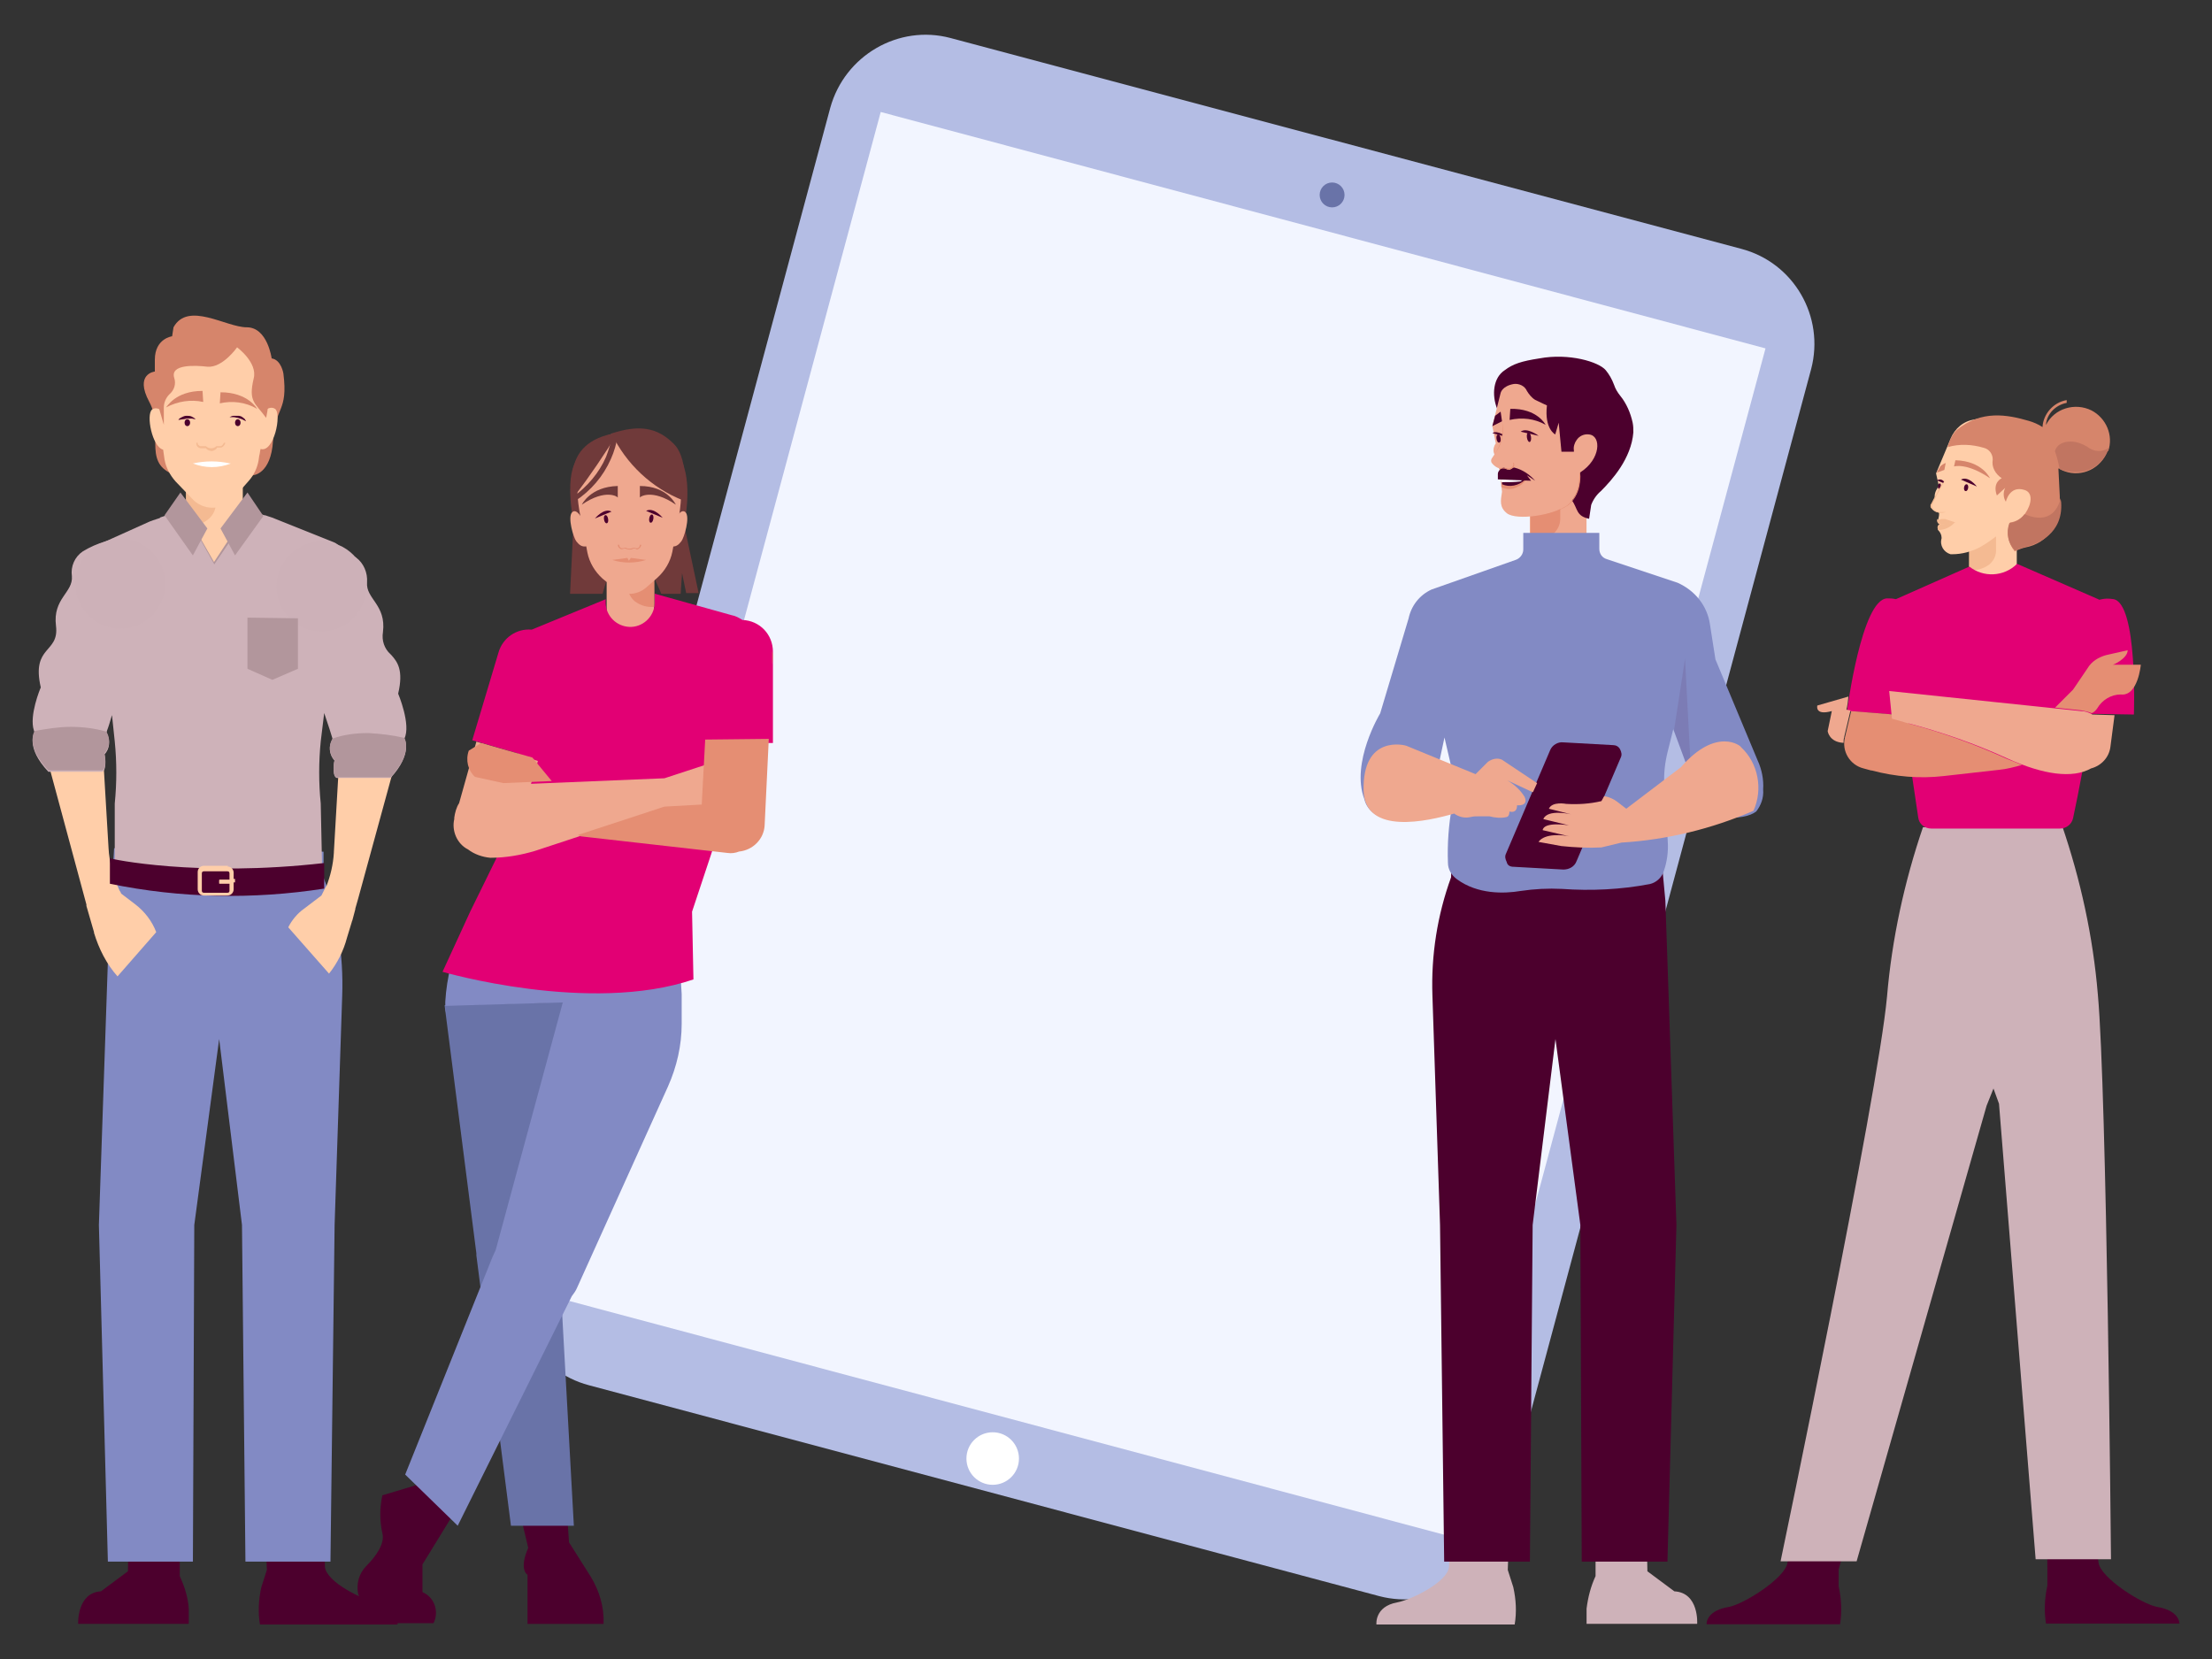 <?xml version="1.0" encoding="utf-8"?>
<!-- Generator: Adobe Illustrator 25.3.1, SVG Export Plug-In . SVG Version: 6.00 Build 0)  -->
<svg version="1.1" id="Layer_1" xmlns="http://www.w3.org/2000/svg" xmlns:xlink="http://www.w3.org/1999/xlink" x="0px" y="0px"
	 viewBox="0 0 320 240" style="enable-background:new 0 0 320 240;" xml:space="preserve">
<rect x="0" y="0" width="320" height="240" fill="#333333" stroke="none"/>
<style type="text/css">
	.st0{fill:#B4BDE4;}
	.st1{fill:#F2F5FF;}
	.st2{fill:#FFFFFF;}
	.st3{fill:#6973A8;}
	.st4{fill:#EFA88F;}
	.st5{fill:#E58E73;}
	.st6{fill:#4C002D;}
	.st7{fill:#CEB2B9;}
	.st8{fill:#828AC4;}
	.st9{opacity:0.1;fill:#4C002D;enable-background:new    ;}
	.st10{fill:#FFCEA9;}
	.st11{fill:#F4BA92;}
	.st12{fill:#D6856B;}
	.st13{fill:#C17561;}
	.st14{fill:#E20074;}
	.st15{fill:#703A3A;}
	.st16{fill:#B1959B;}
	.st17{fill:#CDB1B8;}
	.st18{fill:#B2969C;}
</style>
<g transform="translate(68.809)">
	<path class="st0" d="M68.7,5.5L183.1,36c7.6,2,12.1,9.8,10.1,17.4c0,0,0,0,0,0v0l-45,167.4c-2.1,7.6-9.9,12.1-17.5,10.1h0
		L16.4,200.4c-7.6-2-12.1-9.8-10.1-17.4c0,0,0,0,0,0l45-167.4C53.4,8,61.2,3.5,68.7,5.5z"/>
	<path class="st1" d="M12.4,187.9L58.6,16.2l128,34.2l-46.2,171.7L12.4,187.9z"/>
	<circle class="st2" cx="74.8" cy="211" r="3.8"/>
	<circle class="st3" cx="123.9" cy="28.2" r="1.8"/>
</g>
<g transform="translate(189.066 45.849)">
	<g transform="translate(18.623)">
		<g transform="translate(5.625 11.04)">
			<path class="st4" d="M16.2,9.2v16.1c0,1.8-1.8,3.3-4.1,3.3s-4.1-1.5-4.1-3.3V9.2c0-0.9,0.4-1.8,1.2-2.3c0.8-0.6,1.8-1,2.9-1h0.3
				C14.5,6,16.1,7.4,16.2,9.2L16.2,9.2z"/>
			<path class="st5" d="M12.4,5.9v12.3c0,0.9-0.5,1.8-1.2,2.3c-0.8,0.6-1.8,1-2.9,1H8.1V9.2c0-0.9,0.4-1.8,1.2-2.3
				c0.8-0.6,1.8-1,2.9-1L12.4,5.9z"/>
		</g>
		<path class="st6" d="M10,7.7C11.2,6.8,12.4,6.4,15,6c4.3-0.8,8.6,0.5,9.6,1.7c0.5,0.6,0.9,1.3,1.2,2.1c0.2,0.6,0.5,1.1,0.9,1.6
			l0,0c0.9,1.1,1.5,2.5,1.8,3.9c0.1,0.5,0.1,0.9,0.1,1.4c-0.3,3.8-3.1,6.9-4.7,8.5c-0.6,0.5-1.1,1.2-1.4,2l-0.3,2
			c-1.9-0.4-1.6-1.4-2.5-2.7s-5.6-3.8-5.6-3.8l-5.2-9.4C8.1,11.3,8.3,8.8,10,7.7z"/>
		<path class="st4" d="M8.1,20.5c-0.1,0.2-0.1,0.4,0,0.6c0.3,0.4,0.7,0.7,1.1,0.8c0.1,0.7,0.4,3.4,0.4,3.4c-0.2,1.3-0.4,2.2,0.7,3.1
			c1.4,1.1,6.8,0.3,8.8-1.2c0.2-0.1,0.3-0.2,0.4-0.4c1.6-1.6,1.4-4.3,1.4-4.3c3-1.9,3.1-5.3,1.3-5.5c-0.7-0.1-1.4,0.2-1.8,0.8
			c-0.3,0.4-0.5,1-0.4,1.5v0.2h-1.8l-0.4-4.2L17.3,17c0,0-1.6-0.8-1.2-4.2c0,0-0.9-0.4-1.7-0.8c-0.5-0.3-0.9-0.8-1.2-1.3
			c-0.3-0.7-1.1-1.1-1.9-1c-1.7,0.3-1.9,1.3-1.9,1.3l-1.2,4.8l0.5,2.5c-0.3,0.4-0.4,0.9-0.3,1.3l0.1,0.3L8.1,20.5z"/>
		<path class="st6" d="M13,23.6c-0.9,0.9-2.2,1.2-3.4,0.8v-0.5l-0.1-0.6l0.9-0.1l1.7,0.2L13,23.6z"/>
		<path class="st2" d="M12.6,23.5L12.6,23.5c-0.1,0.2-0.3,0.3-0.4,0.3l0,0c-0.8,0.1-1.6,0.1-2.4,0.1H9.5l-0.1-0.5
			C10.5,23.3,11.5,23.3,12.6,23.5z"/>
		<path class="st5" d="M13.2,23.6c-1.2-0.2-2.5-0.2-3.7-0.2c0-0.1,0-0.2,0.1-0.3c0.1-0.1,0.1-0.1,0.2-0.1
			C10.9,23,12.1,23.2,13.2,23.6z"/>
		<path class="st5" d="M9.6,24.2c-0.1,0.1-0.1,0.2-0.1,0.4c0.7,0.4,1.6,0.4,2.3,0c0.5-0.2,0.9-0.5,1.2-1h-0.1
			C12,24.4,10.7,24.7,9.6,24.2z"/>
		<path class="st6" d="M14.4,23.7c-0.8-0.9-1.8-1.6-3-1.9c-0.2-0.1-0.6,0.4-0.8,0.3c-0.7-0.3-0.7-0.4-1.2-0.1l0,0
			c-0.2,0.2-0.4,0.4-0.4,0.7c0,0.3,0,0.6,0,0.8l4.8,0.2c-0.2-0.3-0.4-0.5-0.6-0.8L14.4,23.7z"/>
		<ellipse transform="matrix(0.989 -0.146 0.146 0.989 -2.466 1.518)" class="st6" cx="9.1" cy="17.6" rx="0.3" ry="0.6"/>
		<path class="st6" d="M10.3,17.4c0,0-1.3-1.1-2.1-0.6L10.3,17.4z"/>
		<path class="st6" d="M8.6,14.3l0.8-0.6l0.2,1.4l-1.4,0.7L8.6,14.3z"/>
		<path class="st6" d="M10.8,13.3l-0.1,1.6c1.8-0.4,3.6-0.2,5.2,0.7C15.9,15.6,14.7,13.2,10.8,13.3z"/>
		<path class="st4" d="M9.6,15.1c0.3,1.8-0.1,3.6-1.1,5.2l1.8,0.8l1-4.6L9.6,15.1z"/>
		<path class="st5" d="M8.5,19.9c1.1-1.4,1.5-3.1,1.1-4.8H9.6C9.9,16.8,9.5,18.5,8.5,19.9L8.5,19.9z"/>
		<ellipse transform="matrix(0.991 -0.132 0.132 0.991 -2.176 1.937)" class="st6" cx="13.5" cy="17.4" rx="0.3" ry="0.7"/>
		<path class="st6" d="M14.9,17.2c0,0-1.7-1.3-2.6-0.6L14.9,17.2z"/>
		<path class="st5" d="M10.5,22.1c0.2,0,0.5-0.1,0.7-0.3c0.2-0.2,0.2-0.5,0.1-0.7h-0.1c0.1,0.2,0.1,0.4-0.1,0.6
			c-0.2,0.2-0.5,0.3-0.8,0.2c-0.4-0.1-0.8-0.1-1.1,0V22c0.3-0.1,0.7-0.1,1,0C10.3,22.1,10.3,22.1,10.5,22.1z"/>
		<path class="st5" d="M13.6,28.9c1.9-0.1,3.8-0.6,5.5-1.6c0.9-0.7,1.5-1.8,1.7-2.9c0.1-0.6,0.2-1.2,0.1-1.8h-0.1
			c0,0,0.2,3.2-1.8,4.7c-1.7,1-3.5,1.5-5.4,1.6L13.6,28.9z"/>
	</g>
	<g transform="translate(2.356 70.061)">
		<path class="st7" d="M46.8,106.3l-7.4,0.1v5.7c-0.7,1.5-1.1,3.1-1.3,4.7v2.2h16c0,0,0.3-4.5-3.3-4.7l-3.9-2.9L46.8,106.3z
			 M18.5,102.6l-0.3,8.2c-0.3,2.2-5.4,4.7-7.5,5.1c-3.3,0.6-3,3.2-3,3.2h20c0.3-1.8,0.2-3.6-0.2-5.4l0,0l-0.8-2.5l0.3-8.5
			L18.5,102.6z"/>
		<path class="st6" d="M18.5,11L18.5,11l0.1-3.7C34,7,48.9,6.8,48.9,6.8l0.2,3.3l0.4,4.3l1.6,46.9L49.8,110H37.4
			c0,0-0.2-48.7-0.2-48.7l-3.6-26.9l-3.3,26.9L29.9,110H17.5l-0.6-48.7l-1.1-33.2C15.6,22.3,16.5,16.5,18.5,11L18.5,11z"/>
	</g>
	<g transform="translate(0 25.145)">
		<path class="st8" d="M10.6,32.2l4.1-13.7c0.4-1.9,1.6-3.4,3.3-4.2L30.2,10c0.6-0.2,1.1-0.8,1.1-1.5V6.1h11v2.3
			c0,0.7,0.4,1.3,1.1,1.5l10.2,3.4c2.5,1.1,4.3,3.3,4.7,6l0.8,5.1l6.1,14.6c0.6,1.3,0.9,2.8,0.8,4.2c0.1,1.2-0.3,2.3-1,3.2
			c-1.8,1.4-7.3,1.4-8.4-1.9c0-0.1-0.1-0.2-0.1-0.4c-1.1-3.2-3.2-8.8-3.5-9.6l0,0l-0.8,3.2c-0.4,1.6-0.6,3.2-0.5,4.9l0.5,8.1
			c0.1,1.5-0.1,3-0.6,4.4l0,0c-0.3,0.9-1.1,1.6-2,1.8c-4.2,0.8-8.5,1-12.7,0.7c-2-0.1-4,0-6,0.3c-2.4,0.4-6.2,0.5-9.2-1.7
			c-0.8-0.6-1.3-1.4-1.3-2.4c-0.1-2.7,0.1-5.5,0.6-8.2c0.4-1.8,0.3-3.7-0.1-5.6l-1-4.3l-1.5,7c-0.6,3-3.4,5-6.4,4.8
			c-1.7-0.1-3.3-1.2-3.7-2.9C6.3,39.3,10.6,32.2,10.6,32.2z"/>
		<path class="st9" d="M53.1,34.7l1.6-10.4l0.9,17.2L53.1,34.7z"/>
		<path class="st6" d="M29.9,54.4l7.2,0.4c0.8,0,1.6-0.4,1.9-1.2l6.4-15c0.2-0.4,0.1-0.8-0.1-1.2c-0.2-0.4-0.6-0.6-1-0.6l-7.2-0.4
			c-0.8-0.1-1.6,0.4-1.9,1.1l-6.4,15c-0.2,0.4-0.1,0.8,0.1,1.2C29,54.2,29.4,54.4,29.9,54.4z"/>
		<path class="st4" d="M54.1,40l-7.9,6L44.9,45c-0.5-0.4-1.2-0.7-1.8-0.8H43l-0.4,0.7c-1.7,0.4-3.4,0.5-5.1,0.4c0,0-2-0.4-2.5,0.7
			l0,0l3.2,0.8c0,0-3.4-0.8-4,0.7l0,0l3.7,0.9c0,0-3.6-0.6-3.8,0.7l0,0L38,50c-0.9-0.2-3.6-0.5-4.5,0.8l0,0l3.3,0.6
			c1.9,0.2,3.9,0.3,5.8,0.2l0,0l2.9-0.7c6.6-0.4,13.1-2,19.1-4.6c1.4-3.1,0.7-6.9-1.8-9.2C62.9,37,59.3,34,54.1,40z M8.2,43.4
			c0.2,6.5,9.3,4.4,13.1,3.3c0.7,0.5,1.5,0.7,2.4,0.5c0.4-0.1,0.7-0.1,1.1-0.1h1.6c0.8,0.2,1.7,0.3,2.5,0.1c0.4-0.1,0.4-0.7,0.4-0.8
			l0,0c0,0,1.1,0.4,1.1-0.9c0,0,1.7,0.2,1.1-1.2c-0.6-1-1.5-1.8-2.5-2.4l3,1.4c0.2,0.1,0.4,0.2,0.7,0.3l0.6-1.3l-5.1-3.4
			c-0.7-0.3-1.4-0.1-2,0.3c-0.6,0.6-1.2,1.2-1.8,1.8l-10-4.1C14.2,36.8,8,35.2,8.2,43.4L8.2,43.4z"/>
	</g>
</g>
<g transform="translate(238.387 51.981)">
	<g transform="translate(31.893)">
		<g transform="translate(5.479 9.099)">
			<path class="st10" d="M9.1,25.9c0,1.5,1.5,2.8,3.4,2.8s3.5-1.2,3.5-2.8V8.7c-0.2-1.6-1.5-2.7-3-2.8c-0.1,0-0.3,0-0.4,0
				c-0.9,0-1.7,0.3-2.4,0.8c-0.6,0.5-1,1.2-1,2L9.1,25.9z"/>
			<path class="st11" d="M9.1,8.7v12.7c1,0.1,2.1-0.2,2.9-0.8c0.6-0.5,1-1.2,1-2V6c-0.1,0-0.3,0-0.4,0c-0.9,0-1.7,0.3-2.4,0.8
				C9.4,7.3,9.1,8,9.1,8.7L9.1,8.7z"/>
		</g>
		<path class="st10" d="M24.3,10.9c-0.4-0.3-0.8-0.6-1.1-0.8c-2.3-1.6-5.1-2.1-7.8-1.4c-1.6,0.2-2.9,1.3-3.5,2.8l-2.1,5l0.4,1.8
			l-0.3,0.5c-0.3,0.5-0.4,1.1-0.2,1.7l0.5,1.3V22c0.1,0.4,0,0.8-0.1,1.2c0.1,0.2,0.2,0.5,0.2,0.7c-0.3,0.1-0.3,0.6-0.2,0.8l0,0
			c0.3,0.3,0.5,0.7,0.5,1.1v0.1c-0.3,1,0.3,2,1.3,2.3c0.1,0,0.2,0,0.2,0c1.5,0,2.9-0.4,4.2-1.1l0,0c3.5-2.1,3.7-3.2,3.7-3.2
			c2.1,0,4-1.1,4.9-2.9C26.9,17.7,27.4,13.4,24.3,10.9z"/>
		<path class="st6" d="M11.1,18c-0.1-0.4-0.5-0.7-0.9-0.6c-0.1,0-0.2,0.1-0.3,0.1L11.1,18z"/>
		<ellipse transform="matrix(0.168 -0.986 0.986 0.168 -9.487 25.424)" class="st6" cx="10.3" cy="18.3" rx="0.4" ry="0.2"/>
		<path class="st10" d="M11.2,17.3L9.1,21c-0.1,0.1-0.1,0.3,0,0.5c0.2,0.3,0.7,0.9,2,0.6"/>
		<path class="st11" d="M11.2,17.3c-0.3,0.5-0.5,1-0.8,1.5c-0.3,0.5-0.6,1-0.8,1.5l-0.2,0.4l-0.1,0.2c0,0.1-0.1,0.1-0.1,0.2
			c0,0.1,0,0.3,0.1,0.4c0.1,0.1,0.2,0.2,0.3,0.3c0.1,0.1,0.2,0.2,0.4,0.2c0.1,0.1,0.3,0.1,0.4,0.1c0.3,0,0.6,0,0.8,0
			c-0.3,0.1-0.6,0.1-0.8,0.1c-0.3,0-0.6-0.1-0.8-0.3c-0.1-0.1-0.2-0.2-0.3-0.3C9,21.5,9,21.4,9,21.3c0-0.1,0-0.2,0-0.2
			C9,21,9,21,9.1,20.9l0.1-0.2l0.2-0.4c0.3-0.5,0.6-1,0.8-1.5C10.5,18.3,10.9,17.8,11.2,17.3z"/>
		<path class="st12" d="M17.6,17.2c0,0-1.1-2.5-5-2.6l-0.2,0.9C12.4,15.5,14.2,14.9,17.6,17.2z"/>
		<path class="st12" d="M9.9,16.4l1.1-0.4l0.2-1c-0.3,0.1-0.6,0.3-0.8,0.5L9.9,16.4z"/>
		<path class="st6" d="M15.7,18.4c0,0-1.2-1.6-2.3-1L15.7,18.4z"/>
		<ellipse transform="matrix(0.168 -0.986 0.986 0.168 -6.559 29.348)" class="st6" cx="14.1" cy="18.6" rx="0.5" ry="0.3"/>
		<path class="st11" d="M12.5,23.6c-0.6,0.7-1.5,1.1-2.4,1.1c0,0-0.3-0.6,0.2-0.8L12.5,23.6z"/>
		<path class="st11" d="M12.6,23.6c-0.7,0.2-1.5,0.3-2.3,0.3c-0.2-0.1-0.5-0.5-0.3-0.8l0,0c0.1,0.1,0.2,0.1,0.3,0.1l0.3-0.1
			c0.2,0,0.3,0,0.5,0L12.6,23.6z"/>
		<path class="st12" d="M34.6,13.2c-0.9,2.6-3.7,3.9-6.2,3c-0.3-0.1-0.5-0.2-0.8-0.4h-0.1l0.2,4v0.7c0.4,3.2-1.8,6.1-4.9,6.7
			c-0.5,0.1-1,0.3-1.5,0.5l-0.1,0.1c-1-1.2-1.3-2.8-0.7-4.2c0.9-0.1,1.7-0.6,2.2-1.3c0.9-1.3,1.2-3-0.1-3.4
			c-2.2-0.7-2.7,1.7-2.7,1.7c-0.4-0.6-0.4-1.4-0.1-2l-1.2,1.1c-0.7-1.9,0.7-2.5,0.7-2.5c-0.9-0.6-1.5-1.6-1.3-2.7
			c0-0.8-0.5-1.5-1.3-1.7c-1.7-0.5-3.5-0.6-5.2-0.1c0.2-0.9,0.6-1.8,1.3-2.5c3.6-2.9,7.3-2.2,10.4-1.3c0.7,0.2,1.4,0.5,2,0.9
			c0.1-1.9,1.6-3.6,3.5-3.9v0.4c-1.6,0.3-2.9,1.6-3,3.2c1.2-2.4,4.2-3.3,6.6-2.1c2.1,1.1,3.2,3.6,2.4,5.9L34.6,13.2z"/>
		<path class="st13" d="M34.8,12.8c-0.6,2.1-2.5,3.5-4.7,3.5c-0.8,0-1.6-0.1-2.4-0.4l0,0c-0.2-0.9-0.4-1.8-0.7-2.6
			c0,0,0.2-1.4,2.3-1.4c0.8,0,1.6,0.3,2.3,0.7C32.6,13.4,33.8,13.5,34.8,12.8z"/>
		<path class="st13" d="M22.9,27.1c-0.5,0.1-1,0.3-1.5,0.5l-0.1,0.1c-1.1-1-1.4-2.6-0.9-4c0.9-0.1,1.7-0.6,2.2-1.3
			c4,1.7,5-1.3,5.2-2.3l0.1,0.6C28.2,25.3,24.4,26.7,22.9,27.1z"/>
	</g>
	<g transform="translate(0 60.39)">
		<path class="st6" d="M22.4,105.8l-2.2,7.9c-0.3,2.2-6.3,6-8.5,6.4c-3,0.5-3.2,2.1-3.2,2.4v0.1h19.3c0.3-1.8,0.2-3.7-0.2-5.5l0,0
			v-2.4l2.4-8.9L22.4,105.8z M57.7,105.8l0.1,8.8v2.4c-0.4,1.8-0.5,3.7-0.2,5.5h19.3c0,0,0,0,0,0l0,0c0-0.3-0.2-1.9-3.2-2.4
			c-2.2-0.4-8.2-4.2-8.5-6.4l-1-7.8L57.7,105.8z"/>
		<path class="st7" d="M41.5,6.8v0.5h-1.7c-2.7,7.9-4.5,16.2-5.2,24.5c-1.3,14.3-15.4,81.7-15.4,81.7h11L49,47.6l1-2.5l0.8,2.2
			l5.3,65.9h10.9c0,0-0.6-67.5-1.9-81.7c-0.7-8.4-2.5-16.6-5.2-24.5l0,0L41.5,6.8z"/>
	</g>
	<g transform="translate(15.814 23.385)">
		<path class="st14" d="M37.6,6.2L37.6,6.2c-1.9,1.9-4.9,2-6.9,0.4l0,0l-10.6,4.7L20,11.3c-0.4-0.1-0.8-0.1-1.2-0.1
			C15.1,11.3,13,27.5,13,27.5l0,0l8.1,0.6c0.8,5.5,1.7,11.3,2.2,14.8c0.1,0.9,0.9,1.6,1.9,1.6h18.6c0.9,0,1.7-0.6,1.9-1.5
			c0.8-3.7,1.9-9.4,2.7-15.1l6.1,0.1c0,0,0.6-16.2-3-16.7c-0.7-0.1-1.3-0.1-2,0.1l-0.2-0.1l0,0L37.6,6.2z"/>
		<path class="st5" d="M13.6,27.5l-0.9,3.8c-0.5,2,0.7,4,2.7,4.5h0l1.1,0.3h0.1c3.4,0.9,6.9,1.2,10.4,0.8l8-0.9
			c1.1-0.1,2.2-0.4,3.3-0.7c-0.7-0.3-1.4-0.6-2.2-0.9c-4.6-2.1-9.3-3.8-14.2-5.1l0.3-1.1L13.6,27.5z M53.6,18.7l-3.1,0.7
			c-1.1,0.3-2.1,0.9-2.7,1.9l-2.1,3.1L43.1,27l3.8,0.4c0.5,0.1,1,0.2,1.5,0.4c0.3-0.1,0.6-0.4,0.8-0.7c0.7-1.2,2-2,3.4-2
			c2.5,0.3,2.9-4.3,2.9-4.3h-4.1C51.4,20.9,53.6,19.9,53.6,18.7L53.6,18.7z"/>
		<path class="st4" d="M19.1,24.6l0.4,4l2.1,0.6c5,1.3,9.9,3,14.7,5.2c5.1,2.3,9.3,2.9,12,1.4c1.5-0.4,2.6-1.6,2.8-3.1l0.6-4.6
			l-3.2-0.1c-0.5-0.3-1.1-0.5-1.7-0.5l0,0L19.1,24.6z M13.2,25.4l-4.5,1.3c0,0-0.4,1.5,2.1,0.8l-0.6,2.9c0,0,0.2,1.6,2.3,1.7
			c0-0.3,0-0.6,0.1-0.8v-0.1l0.9-3.8l-0.6-0.1l0,0C12.9,27.4,13.1,26.6,13.2,25.4L13.2,25.4z"/>
	</g>
</g>
<g transform="translate(46.316 56.106)">
	<g transform="translate(0 60.713)">
		<path class="st6" d="M35.3,96.1L27.7,97l2.4,10.1c-1.4,3.2-0.1,3.9-0.1,3.9l0,0v7.1h11c0.1-2.4-0.6-4.8-1.9-6.9l0,0l-3.1-4.9
			L35.3,96.1z M15.4,96.6L14,98l-5,1.5c-0.4,1.8-0.4,3.7,0,5.5c0.4,1.5-1,3.4-2.3,4.7c-1.1,1.1-1.5,2.6-1.2,4.1l1.7,4.2h9.2
			c0.8-1.6,0.2-3.6-1.4-4.4c0,0,0,0,0,0c-0.1,0-0.1-0.1-0.2-0.1v-4L21,99.4L15.4,96.6z"/>
		<path class="st3" d="M36.7,28.1l-18.7,0.5l4.6,35.9c0,0.1,0,0.2,0,0.3l0,0l5,39.1h9.1l-2.2-39.9c0-0.7-0.1-1.3-0.3-2L36.7,28.1z"
			/>
		<path class="st8" d="M26.3,6.9c-2.3,4.6-4.1,8.2-5.6,10.9c-1.5,3.2-2.4,6.8-2.6,10.3v0.6l17-0.5l-9.7,35.8
			c-0.2,0.4-0.3,0.7-0.5,1.1L12.3,96.5l7.6,7.4l16.5-33.2c0.3-0.4,0.6-0.8,0.8-1.3l0,0l13.1-29c1.3-2.9,2-6,2-9.1l0,0V27
			c-0.1-2.4-0.4-4.8-0.7-7.2c-0.6-3-1.6-7.3-3.1-12.9L26.3,6.9L26.3,6.9z M18.1,28.8c0,0.4,0.1,0.9,0.2,1.3L18.1,28.8z"/>
	</g>
	<g transform="translate(30.253)">
		<g transform="translate(5.191 10.105)">
			<path class="st4" d="M12.9,26c0,1.5-1.5,2.8-3.4,2.8S6,27.5,6,26V8.9c0.2-1.6,1.5-2.7,3-2.8h0.4c0.9,0,1.7,0.3,2.4,0.8
				c0.6,0.5,1,1.2,1,2L12.9,26z"/>
			<path class="st5" d="M12.9,8.9v12.7c-0.1,0-0.3,0-0.4,0c-0.9,0-1.7-0.3-2.4-0.8c-0.6-0.5-1-1.2-1-2V6h0.4c0.9,0,1.7,0.3,2.4,0.8
				C12.5,7.4,12.9,8.1,12.9,8.9L12.9,8.9z"/>
		</g>
		<path class="st15" d="M5.9,29.8l0.5-10.3c0,0-1.5-7.4,0.8-9.4h14.6c2,3.4,0.6,9.7,0.6,9.7l2.1,9.9h-1.8l-0.6-2.9l-0.2,3h-2.8
			c0,0-3.2-7.7-4.8-7.7c-1.6,0-3.7,7.7-3.7,7.7L5.9,29.8z"/>
		<path class="st4" d="M21,19.2c0,0,0.9-1.9,1.6-1.2c0.7,0.7-0.2,3.7-0.6,4.2c-0.4,0.5-0.8,0.9-1.6,0.7C19.7,22.6,21,19.2,21,19.2z"
			/>
		<path class="st4" d="M7.8,19.2c0,0-0.9-1.9-1.6-1.2c-0.7,0.7,0.2,3.7,0.6,4.2c0.4,0.5,0.8,0.9,1.6,0.7C9.1,22.6,7.8,19.2,7.8,19.2
			z"/>
		<path class="st4" d="M7,12.1c0.3-1.9,1.4-3.6,3.1-4.6c2.7-1.6,6-1.6,8.7,0c1.7,1,2.9,2.7,3.1,4.6l0,0c0.2,2.4,0.1,4.9-0.4,7.3
			l-0.8,4.3c-0.3,1.5-1.1,2.8-2.2,3.8l-1.6,1.4c-1.4,1.2-3.4,1.2-4.7,0l-1.6-1.3c-1.1-1-1.9-2.3-2.2-3.8l-0.8-4.3
			C7,17,6.8,14.6,7,12.1L7,12.1z"/>
		<path class="st5" d="M16.9,24.9c-1.6,0.5-3.3,0.5-4.9,0l2.2-0.3l0.2,0.4l0.3-0.4L16.9,24.9z"/>
		<path class="st5" d="M14.5,23.4c0.2,0,0.3,0,0.5-0.1c0.1-0.1,0.2-0.1,0.4,0c0.1,0.1,0.3,0.1,0.4,0c0.2-0.1,0.4-0.4,0.4-0.6H16
			c0,0.2-0.1,0.4-0.3,0.5c-0.1,0-0.2,0-0.3,0c-0.2-0.1-0.3-0.1-0.5,0c-0.3,0.1-0.6,0.1-0.8,0c-0.2-0.1-0.3-0.1-0.5,0
			c-0.1,0-0.2,0-0.3,0c-0.2-0.1-0.3-0.3-0.3-0.5h-0.2c0,0.3,0.2,0.5,0.4,0.6c0.1,0.1,0.3,0,0.4,0c0.1-0.1,0.2-0.1,0.4,0
			C14.1,23.3,14.3,23.4,14.5,23.4L14.5,23.4z"/>
		<path class="st6" d="M19.3,18.8c0,0-1.3-1.6-2.4-1L19.3,18.8z"/>
		<ellipse transform="matrix(0.168 -0.986 0.986 0.168 -3.958 33.198)" class="st6" cx="17.7" cy="18.9" rx="0.6" ry="0.3"/>
		<path class="st15" d="M21.2,16.9c0,0-1.2-2.7-5.2-2.7v1.7C15.9,15.8,17.7,14.5,21.2,16.9z"/>
		<path class="st6" d="M9.5,18.9c0,0,1.3-1.6,2.4-1L9.5,18.9z"/>
		<ellipse transform="matrix(0.986 -0.168 0.168 0.986 -3.028 2.136)" class="st6" cx="11.1" cy="19" rx="0.3" ry="0.6"/>
		<path class="st15" d="M7.6,16.9c0,0,1.2-2.6,5.2-2.7v1.7C12.9,15.8,11.1,14.5,7.6,16.9z"/>
		<path class="st15" d="M11.9,6.6c2.1,4.4,5.8,7.9,10.4,9.7c0,0,1-5.8-1.4-8.2S15.9,5.3,11.9,6.6z"/>
		<path class="st15" d="M12.8,6.5c-1.9,3.1-4,6.2-6.2,9.1C6.6,15.5,4,7.8,12.8,6.5z"/>
		<path class="st15" d="M6.6,16.4c2.3-1.5,4.1-3.6,5.2-6.1c0.5-1.1,0.8-2.2,1-3.4L12,6.8C11.8,7.9,11.5,9,11.1,10
			c-1,2.3-2.7,4.3-4.8,5.8L6.6,16.4z"/>
	</g>
	<g transform="translate(12.101 23.483)">
		<path class="st14" d="M36.3,6.3v1.4c-0.1,2-1.8,3.5-3.7,3.4c-1.8-0.1-3.3-1.5-3.4-3.4V7.1l-10.7,4.4c-2.2-0.2-4.2,1.2-4.8,3.3
			L9.9,27.5l6.6,1.9l1,6.8L9.6,52.3l-4,8.7c0,0,21.3,6.2,36.3,1.1l-0.2-9.8l8.1-24.4h3.6V14.7c0-2.5-1.9-4.5-4.4-4.6
			c-0.5-0.3-1-0.6-1.6-0.7L36.3,6.3z"/>
		<path class="st4" d="M10.5,27.7l-2.5,8.9c-0.4,0.6-0.6,1.4-0.7,2.1v0.2c-0.4,1.7,0.4,3.6,2,4.4c0.9,0.7,2.1,1.1,3.2,1.2h0.1
			c2.2,0,4.4-0.4,6.4-1l18.8-6.2l5.7-0.3v-5.9l-5.8,1.9l-19.3,0.8l1-3.3L10.5,27.7z"/>
		<path class="st5" d="M43.6,27.4l-0.5,9.4l-5.4,0.3l-12.5,4.1l0.4,0.2l21.2,2.4c0.6,0.1,1.2,0,1.7-0.2c2-0.2,3.6-1.8,3.7-3.8
			l0.6-12.5L43.6,27.4z M11.2,27.9L9.4,29c-0.5,1.4-0.1,2.9,0.9,3.8l0,0l4.1,0.9l7-0.3l-2.8-3.4L11.2,27.9z M53.3,14.6v2l0.1-1.1
			C53.4,15.2,53.4,14.9,53.3,14.6L53.3,14.6z"/>
	</g>
</g>
<g transform="translate(0 40.049)">
	<g transform="translate(21.924 14.654)">
		<path class="st10" d="M13.2,9.2v16.1c0,1.8-1.8,3.3-4.1,3.3s-4.1-1.5-4.1-3.3V9.2c0-0.9,0.5-1.8,1.2-2.3c0.8-0.6,1.8-1,2.9-1h0.2
			C11.5,6,13.2,7.4,13.2,9.2L13.2,9.2z"/>
		<path class="st11" d="M9.3,5.9v12.3c0,0.9-0.5,1.8-1.2,2.3c-0.8,0.6-1.8,1-2.9,1H5V9.2c0-0.9,0.5-1.8,1.2-2.3c0.8-0.6,1.8-1,2.9-1
			L9.3,5.9z"/>
	</g>
	<path class="st10" d="M24.8,20.2c0,0-1.2-1.8-2.2-1c-1,0.8,0.3,6.6,2.2,5.8V20.2z"/>
	<path class="st12" d="M36.6,28.7c0,0,2.6-0.1,2.9-5c0.3-5,2.2-4.1,1.5-9.7c0,0-0.3-2-1.7-2.2c0,0-0.6-4.5-3.6-4.5s-8.5-3.8-10.6,0
		l-0.2,1.3c0,0-2.5,0.3-2.5,3.4v1.7c0,0-3,0.3-0.8,4.4s-1,8.6,3.3,10.4c1.9,1.1,4,1.6,6.1,1.5C34.8,30.1,36.6,28.7,36.6,28.7z"/>
	<path class="st10" d="M30.7,8.3c4.1,0,7.4,3.3,7.4,7.4l0,0v3.9c0.4-0.5,1.1-0.9,1.7-0.5c1,0.8-0.2,6.4-2.1,5.8
		c-0.1,0.3-0.1,0.7-0.2,1l0,0l-0.1,0.7c-0.2,1.1-0.7,2.1-1.4,2.9l0,0l-2.2,2.5c-0.8,0.9-1.9,1.4-3,1.4h-0.1c-1.1,0-2.2-0.5-2.9-1.3
		l0,0l-2.4-2.5c-0.8-0.9-1.4-2-1.6-3.2l0,0l-0.1-0.7L23.6,25c-1.6-0.4-2.5-5.1-1.6-5.8c0.4-0.3,0.9-0.2,1.3,0.1v-3.5
		C23.3,11.7,26.6,8.3,30.7,8.3L30.7,8.3z"/>
	<path class="st11" d="M30.7,25.2c-0.3,0-0.7-0.1-0.9-0.4h-0.7c-0.4,0-0.7-0.3-0.7-0.7c0,0,0,0,0,0c0,0,0-0.1,0-0.1h0.2
		c0,0.1,0,0.3,0.1,0.3c0.1,0.1,0.2,0.2,0.3,0.2h0.8v0c0.4,0.4,1.1,0.4,1.5,0l0,0h0.6c0.2,0,0.4-0.3,0.5-0.5h0.2
		c-0.1,0.4-0.4,0.7-0.7,0.7h-0.5C31.3,25,31,25.1,30.7,25.2L30.7,25.2z"/>
	<path class="st2" d="M27.9,27L27.9,27c1.8-0.4,3.6-0.4,5.4,0h0.1C31.6,27.7,29.7,27.7,27.9,27L27.9,27z"/>
	<path class="st6" d="M25.8,20.7c0.1-0.2,0.3-0.3,0.5-0.4c0.2-0.1,0.4-0.2,0.7-0.2c0.2,0,0.5,0,0.7,0.1c0.2,0.1,0.4,0.2,0.6,0.4
		c-0.2,0-0.4-0.1-0.6-0.1c-0.2,0-0.4,0-0.6,0c-0.2,0-0.4,0.1-0.6,0.1L25.8,20.7z"/>
	<ellipse class="st6" cx="27.1" cy="21.1" rx="0.4" ry="0.5"/>
	<path class="st6" d="M33.2,20.3c0.2-0.1,0.4-0.2,0.6-0.2c0.2,0,0.5,0,0.7,0c0.2,0,0.5,0.1,0.7,0.3c0.2,0.1,0.3,0.3,0.4,0.5
		c-0.2-0.1-0.4-0.2-0.6-0.3c-0.2-0.1-0.4-0.1-0.6-0.2c-0.2,0-0.4-0.1-0.6-0.1C33.6,20.3,33.4,20.3,33.2,20.3z"/>
	<ellipse class="st6" cx="34.4" cy="21.1" rx="0.4" ry="0.5"/>
	<path class="st12" d="M23.7,21.4v-2.5c0-0.7,0.3-1.4,0.8-1.9c0.7-0.6,1-1.5,0.7-2.4c-0.6-2,3.1-1.8,4.8-1.6
		c2.2,0.2,4.3-2.8,4.3-2.8s3,2.2,2.4,4.5c-0.8,3.4,0.2,3.5,1.8,5.7c0,0,1.4-6.1-0.7-9c-2.4-3.5-7-4.6-10.7-2.6c-4.3,2.3-4,5.9-4,5.9
		L23,19L23.7,21.4z"/>
	<path class="st12" d="M29.3,16.5l0.1,1.6c-1.8-0.4-3.7-0.1-5.4,0.8C24.1,18.9,25.3,16.5,29.3,16.5z"/>
	<path class="st12" d="M31.9,16.7l-0.1,1.6c1.8-0.4,3.7-0.2,5.4,0.8C37.2,19.1,35.9,16.7,31.9,16.7z"/>
	<g transform="translate(6.506 75.862)">
		<path class="st6" d="M12.1,106.3l7.4,0.1v5.7c0.7,1.5,1.2,3.1,1.3,4.7v2.2h-16c0,0-0.2-4.5,3.3-4.7l3.9-2.9L12.1,106.3z
			 M40.3,102.6l0.2,8.2c0.3,2.2,5.4,4.7,7.5,5.1c3.3,0.6,3,3.2,3,3.2H31.1c-0.3-1.8-0.2-3.6,0.2-5.4l0,0l0.8-2.5l-0.3-8.5
			L40.3,102.6z"/>
		<path class="st8" d="M40.3,11L40.3,11V7.3C24.9,7,10,6.8,10,6.8l-0.2,3.3l-0.4,4.3L7.8,61.3L9.1,110h12.3c0,0,0.2-48.7,0.2-48.7
			l3.6-26.9l3.3,26.9l0.5,48.7h12.3l0.6-48.7L43,28.1C43.2,22.3,42.3,16.5,40.3,11z"/>
	</g>
	<circle class="st16" cx="31.9" cy="51.9" r="0.5"/>
	<circle class="st16" cx="32.3" cy="42.9" r="0.5"/>
	<circle class="st16" cx="33.2" cy="78.9" r="0.5"/>
	<circle class="st16" cx="32.4" cy="69.8" r="0.5"/>
	<circle class="st16" cx="31.7" cy="60.8" r="0.5"/>
	<circle class="st16" cx="33.5" cy="85.5" r="0.5"/>
	<path class="st16" d="M31.6,88h-0.4c0-0.1,0.4-7.3,0-18.4c-0.4-10.8-0.4-27.8-0.4-28v-0.1l5.2-7.9l0.3,0.2l-5.2,7.8
		c0,1.1,0,17.5,0.4,27.9C32,80.6,31.6,87.9,31.6,88z"/>
	
		<rect x="28.6" y="33.3" transform="matrix(0.868 -0.496 0.496 0.868 -14.984 19.286)" class="st16" width="0.4" height="9.1"/>
	<path class="st10" d="M16.3,39.7l1.4,0.3c1.9,0.5,3.1,2.4,2.6,4.3v0l-5.4,22l0,0c0,0.4,0,0.7-0.1,1.1l0.9,15.2
		c0.1,2.1,0.7,4.2,1.6,6.2c0.1,0.1,0.1,0.2,0.2,0.3l0,0v0.1l2.1,1.6c1.3,1,2.4,2.4,3,4l-5.6,6.4c-1.6-1.8-2.7-4-3.4-6.3v-0.1
		L12.5,91v-0.1c0,0,0,0,0-0.1L6.4,68.2c-0.1-0.5-0.2-1-0.1-1.4c0-0.2,0-0.3,0-0.5c0-0.2,0-0.4,0.1-0.6l0,0c0-0.2,0-0.4,0.1-0.6
		L12,42.4C12.4,40.5,14.3,39.3,16.3,39.7C16.2,39.7,16.2,39.7,16.3,39.7L16.3,39.7z M51.9,42.7l5.6,22.9c0.1,0.2,0.1,0.4,0.1,0.6
		c0,0.4,0.1,0.7,0.1,1.1c0,0.5,0,0.9-0.1,1.4v0.1L51.8,90l0,0l-0.4,1.4v0.1L51,93c0,0.1-0.1,0.2-0.1,0.3l-0.7,2.3
		c-0.5,1.9-1.4,3.7-2.6,5.2l-5.9-6.7c0.5-1,1.3-2,2.3-2.7l2.5-1.9l0.6-1.2c0,0,0-0.1,0.1-0.1c0.6-1.5,1-3.2,1.1-4.9v-0.1l0.9-15.5
		C49,67.5,49,67.1,49,66.8l0,0l-5.4-22c-0.4-1.9,0.7-3.8,2.6-4.2l1.4-0.3C49.5,39.7,51.4,40.8,51.9,42.7L51.9,42.7z"/>
	<path class="st7" d="M26.6,33.7l4.4,7.9l5.3-7.7c0,0,1,0.3,2,0.6h0.1c0.5,0.2,1,0.3,1.4,0.5l0,0l8.5,3.4c0.5,0.2,0.9,0.6,1.1,1.1
		c0.7,0.3,1.4,0.7,2.1,1.1c1.1,0.8,1.7,2.2,1.6,3.6c-0.2,2.4,2.8,3.2,2.3,7.2c-0.2,1.2,0.2,2.4,1.1,3.2l0.1,0.1c0.9,1,1.8,2.2,1,5.6
		c0,0,1.9,4.5,0.9,6.5c0,0,1.3,2.1-2,5.7h-7.7c-0.7,0-0.6-1.9-0.4-2.5c-0.8-0.9-0.9-2.1-0.3-3.1v-0.1c-0.1-0.4-0.6-1.9-1.2-3.7
		l-0.5,4.1c-0.3,3-0.3,6,0,9l0,0l0.2,9.5c0,0.9-0.7,1.7-1.7,1.7c0,0,0,0,0,0H18.3c-0.9,0-1.7-0.7-1.7-1.7c0,0,0,0,0,0l0,0l0-9.5
		c0.3-3,0.3-6,0-9l0,0l-0.4-3.8c-0.3,1-0.5,1.7-0.7,2.2c-0.1,0.3-0.1,0.4-0.1,0.4c0.6,1,0.5,2.3-0.3,3.1c0.2,0.6,0.3,2.5-0.4,2.5H7
		c-3.4-3.6-2-5.7-2-5.7c0-0.1-0.1-0.2-0.1-0.3c-0.7-2.1,0.9-6,1-6.2l0,0c-1.4-6.1,2.7-4.9,2.2-8.9s2.5-4.8,2.3-7.2
		c-0.2-1.4,0.4-2.8,1.6-3.6c1-0.6,2.1-1.1,3.2-1.4l6-2.7c0.6-0.3,1.3-0.5,1.9-0.7l0.1-0.1C24.9,34.2,26.4,33.8,26.6,33.7L26.6,33.7z
		"/>
	<path class="st6" d="M46.9,84.8v3.7c-10.3,1.6-20.8,1.4-31-0.7v-3.7C15.9,84.2,28.5,86.9,46.9,84.8z"/>
	<path class="st10" d="M32.9,85.3c0.5,0,0.9,0.4,0.9,0.9l0,0l0,0v0.9h0.1c0,0,0.1,0,0.1,0l0,0c0,0,0,0.1,0,0.1l0,0v0.3
		c0,0,0,0.1,0,0.1c0,0-0.1,0-0.1,0h-0.1v1c0,0.5-0.4,0.9-0.9,0.9h-3.4c-0.5,0-0.9-0.4-0.9-0.9l0,0l0,0v-2.5c0-0.5,0.4-0.9,0.9-0.9h0
		H33L32.9,85.3z M32.9,86h-3.4c-0.2,0-0.3,0.1-0.3,0.3l0,0v2.5c0,0.2,0.1,0.3,0.3,0.3c0,0,0,0,0,0h3.4c0.2,0,0.3-0.1,0.3-0.3
		c0,0,0,0,0,0v0l0,0v-1h-1.4c-0.1,0-0.1,0-0.1-0.1v-0.4c0-0.1,0.1-0.1,0.1-0.1h1.4v-0.9C33.2,86.1,33.1,86,32.9,86L32.9,86z"/>
	<circle class="st17" cx="46.5" cy="44.8" r="6.5"/>
	<circle class="st17" cx="17.4" cy="44.4" r="6.5"/>
	<path class="st18" d="M53.3,66c1.8,0.1,3.5,0.3,5.2,0.7c0,0,1.3,2.1-2,5.7h-7.7c-0.7,0-0.6-1.9-0.4-2.5c-0.8-0.9-0.9-2.1-0.3-3.1
		C49.8,66.2,51.5,66,53.3,66z M10.2,65.1c1.7,0,3.5,0.2,5.2,0.7c0.6,1,0.5,2.3-0.3,3.1c0.2,0.6,0.3,2.5-0.4,2.5H7
		c-3.4-3.6-2-5.7-2-5.7C6.7,65.4,8.5,65.1,10.2,65.1L10.2,65.1z M43.1,49.4v7.3l-3.7,1.6l-3.6-1.6v-7.4L43.1,49.4z M26.1,31.2
		l3.9,5.2l-2.1,3.9l-4.1-5.8L26.1,31.2z M35.8,31.2l2.3,3.4L34,40.3l-2.1-3.9L35.8,31.2z"/>
</g>
</svg>
